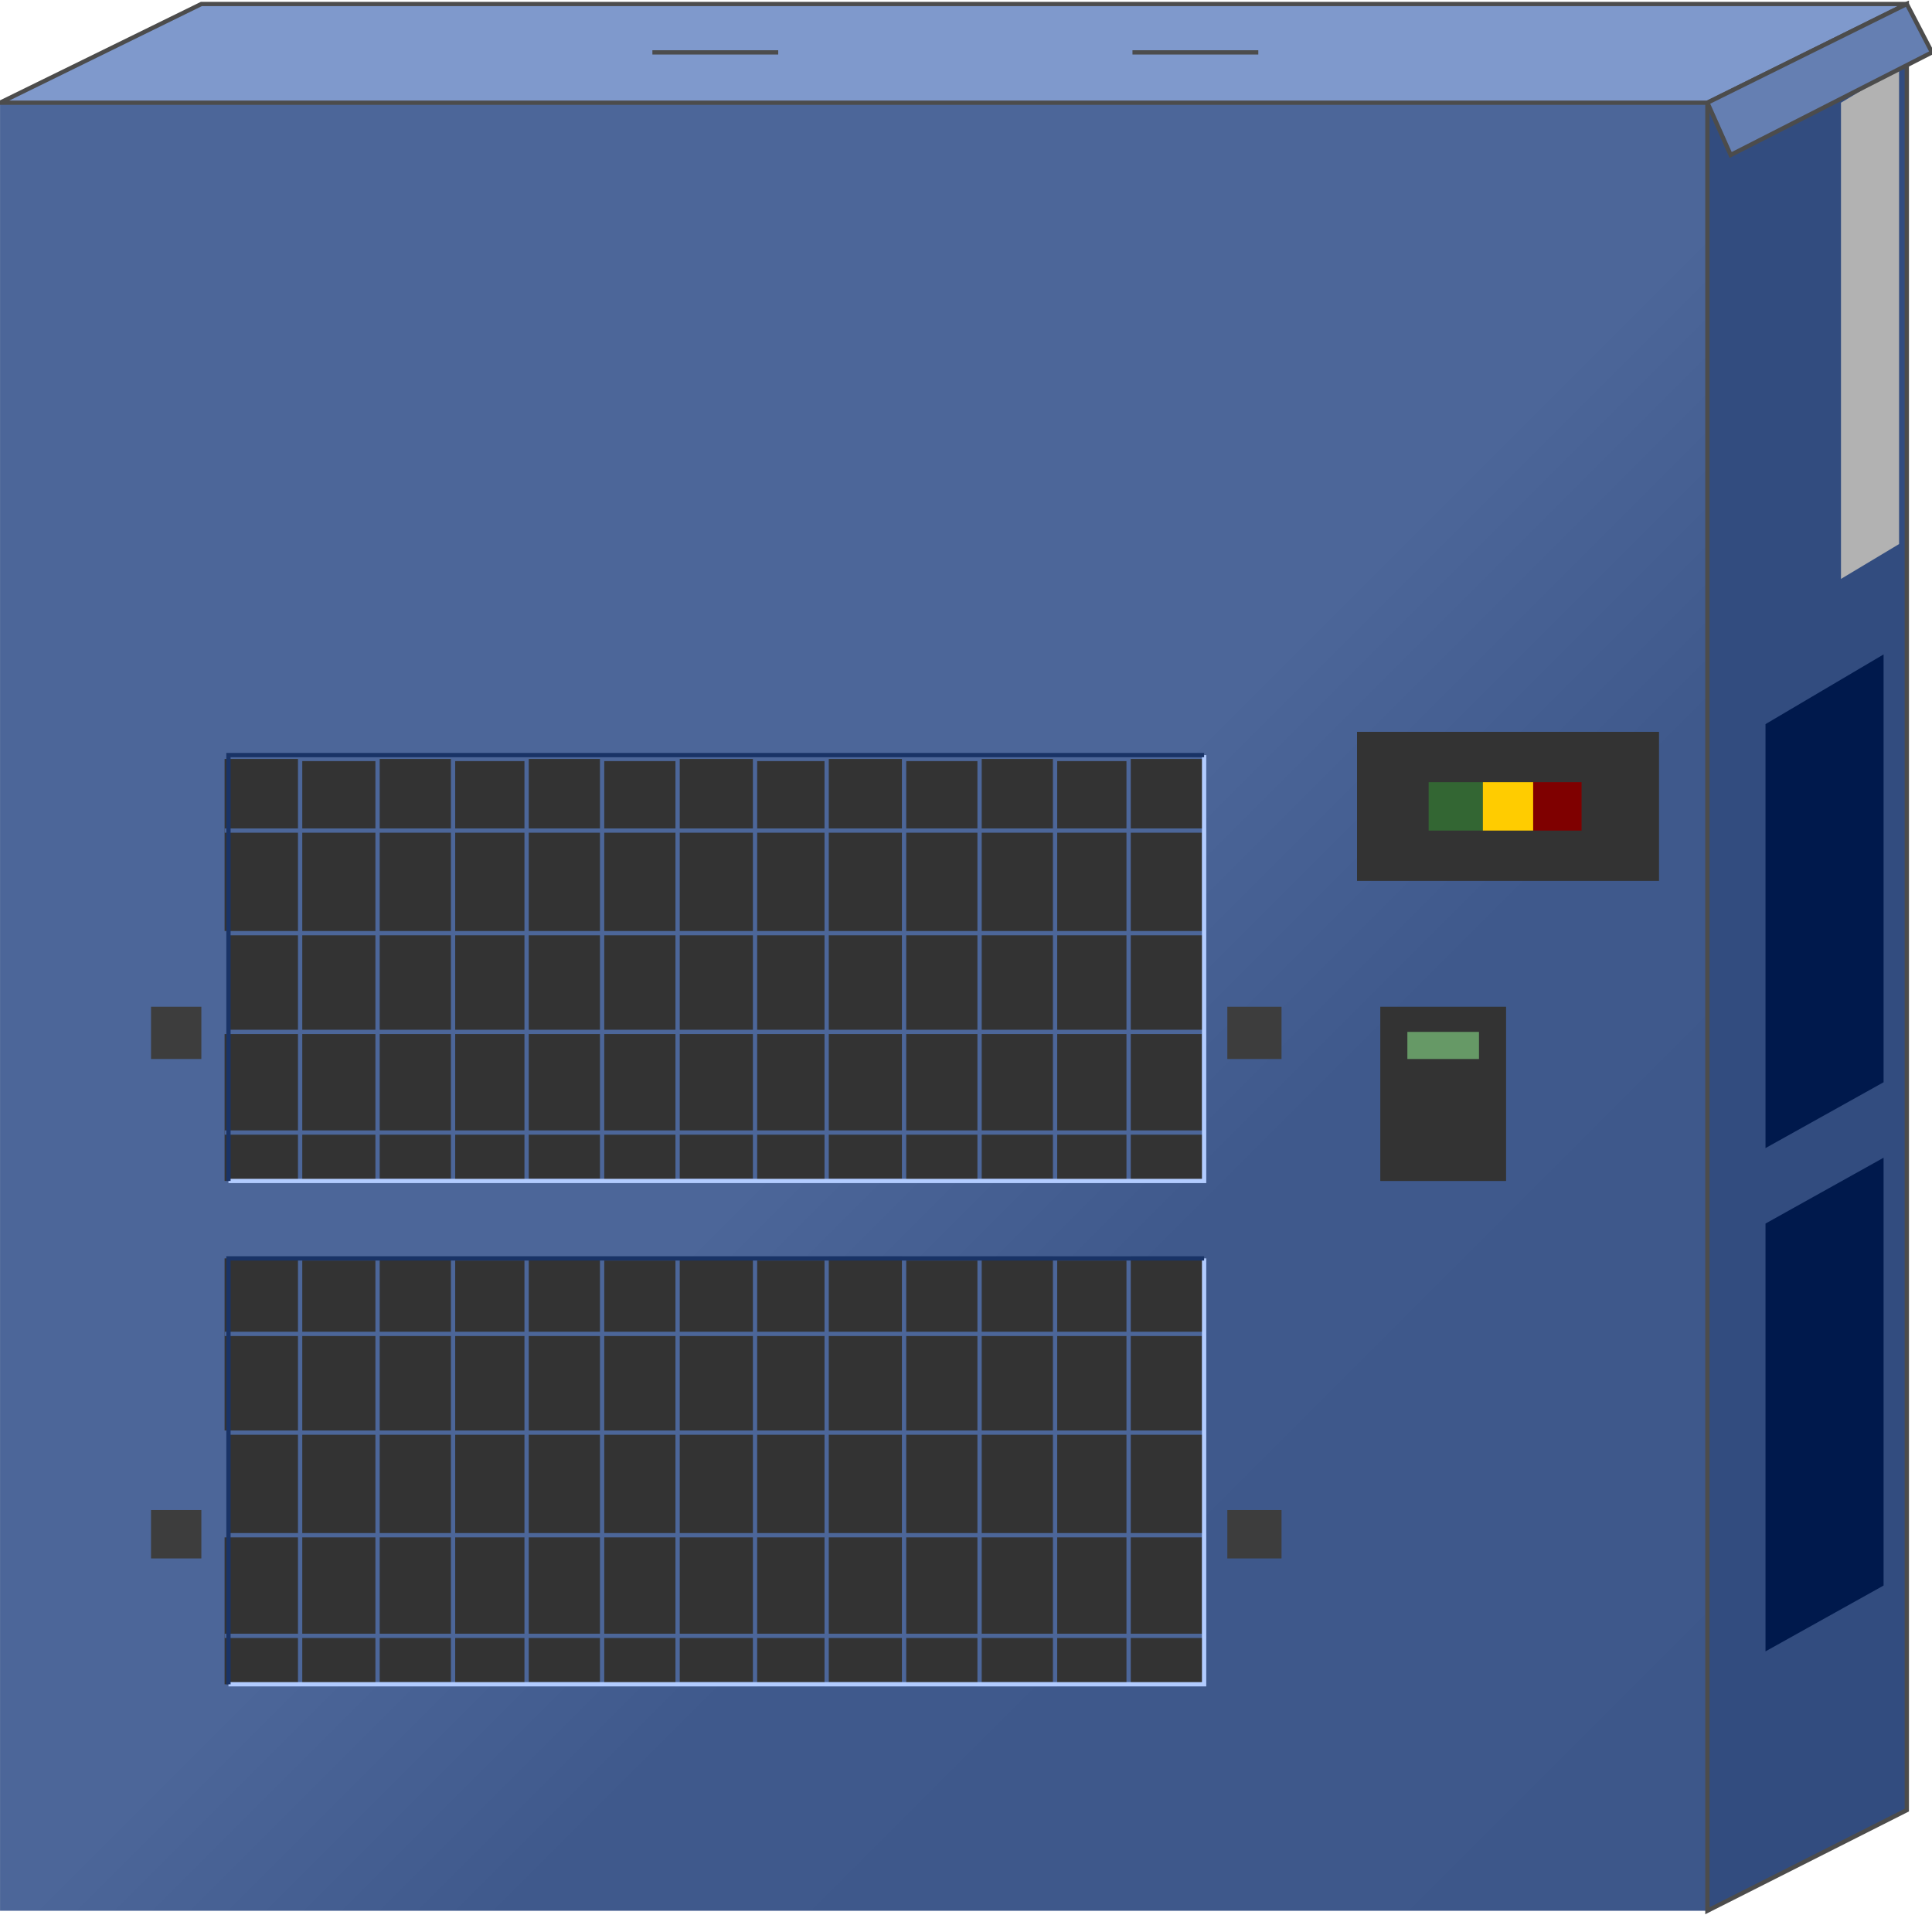 <svg version="1.1" xmlns="http://www.w3.org/2000/svg" xmlns:xlink="http://www.w3.org/1999/xlink" width="112px" height="111px" viewBox="0 0 112.5 111.031" enable-background="new 0 0 112.5 111.031" xml:space="preserve">
<g id="Group_Air_Dryer">
	<linearGradient id="SVGID_1_" gradientUnits="userSpaceOnUse" x1="100.888" y1="109.565" x2="-1.463" y2="7.215">
		<stop offset="0" style="stop-color:#3D578A" />
		<stop offset="0.34" style="stop-color:#3F598C" />
		<stop offset="0.48" style="stop-color:#4C6699" />
		<stop offset="1" style="stop-color:#4C6699" />
	</linearGradient>
	<path fill="url(#SVGID_1_)" d="M0.002,5.749h99.42v105.282H0.002V5.749z" />
</g>
<g id="Group_Air_Dryer_Side">
	<path fill="#324C7F" stroke="#4C4C4C" stroke-width="0.25" d="M111.033,0L99.422,5.749v105.282l11.611-5.861V0z" />
</g>
<g id="Group_Air_Dryer_Back">
	<path fill="#333333" d="M13.078,43.961h57.038v24.574H13.078V43.961z" />
	<path fill="#333333" d="M13.078,73.044h57.038v24.799H13.078V73.044z" />
</g>
<g id="Group_Mesh">
	<path fill="none" stroke="#4C6699" stroke-width="0.25" d="M65.719,97.843V73.044h-4.283v24.799h-4.396V73.044h-4.396v24.799   h-4.509V73.044h-4.17v24.799h-4.509V73.044h-4.396v24.799h-4.396V73.044h-4.283v24.799h-4.396V73.044h-4.509v24.799" />
	<path fill="none" stroke="#4C6699" stroke-width="0.25" d="M13.078,77.439h57.038v5.75H13.078v5.974h57.038v5.861H13.078" />
	<path fill="none" stroke="#B2CCFF" stroke-width="0.25" d="M70.115,73.044v24.799H13.303" />
	<path fill="none" stroke="#193366" stroke-width="0.25" d="M70.115,73.044H13.303v24.799" />
	<path fill="none" stroke="#4C6699" stroke-width="0.25" d="M65.719,68.535V43.961h-4.283v24.574h-4.396V43.961h-4.396v24.574   h-4.509V43.961h-4.17v24.574h-4.509V43.961h-4.396v24.574h-4.396V43.961h-4.283v24.574h-4.396V43.961h-4.509v24.574" />
	<path fill="none" stroke="#4C6699" stroke-width="0.25" d="M13.078,48.132h57.038v5.974H13.078v5.749h57.038v5.861H13.078" />
	<path fill="none" stroke="#B2CCFF" stroke-width="0.25" d="M70.115,43.736v24.799H13.303" />
	<path fill="none" stroke="#193366" stroke-width="0.25" d="M70.115,43.736H13.303v24.799" />
</g>
<g id="Group_Display_Back">
	<path fill="#333333" d="M80.373,58.391h7.326v10.145h-7.326V58.391z" />
	<path fill="#333333" d="M79.02,42.383h17.585v8.68H79.02V42.383z" />
</g>
<g id="Group_Display_Green">
	<path fill="#336633" d="M83.19,45.314h3.156v2.818H83.19V45.314z" />
	<path fill="#669966" d="M81.951,59.855h4.17v1.578h-4.17V59.855z" />
</g>
<g id="Group_Display_Yellow">
	<path fill="#FFCC00" d="M86.347,45.314h2.931v2.818h-2.931V45.314z" />
</g>
<g id="Group_Display_Red">
	<path fill="#7F0000" d="M89.277,45.314h2.818v2.818h-2.818V45.314z" />
</g>
<g id="Group_Opening">
	<path fill="#3D3D3D" d="M8.794,58.391h2.931v3.043H8.794V58.391z" />
	<path fill="#3D3D3D" d="M71.467,58.391h3.156v3.043h-3.156V58.391z" />
	<path fill="#3D3D3D" d="M8.794,87.697h2.931v2.818H8.794V87.697z" />
	<path fill="#3D3D3D" d="M71.467,87.697h3.156v2.818h-3.156V87.697z" />
</g>
<g id="Group_Side_Out">
	<path fill="#00194C" d="M109.68,37.875l-6.875,4.058v24.687l6.875-3.833V37.875z" />
	<path fill="#00194C" d="M109.68,67.182l-6.875,3.833v24.911l6.875-3.832V67.182z" />
</g>
<g id="Group_Side_Box">
	<path fill="#B2B2B2" d="M107.2,5.749l3.382-2.029v27.729l-3.382,2.029V5.749z" />
</g>
<g id="Group_Top_Face">
	<path fill="#7F99CC" stroke="#4C4C4C" stroke-width="0.25" d="M111.033,0L99.422,5.749H0.002L11.725,0H111.033z" />
	<path fill="none" stroke="#4C4C4C" stroke-width="0.25" d="M37.989,2.818h7.327" />
	<path fill="none" stroke="#4C4C4C" stroke-width="0.25" d="M65.944,2.818h7.327" />
</g>
<g id="Group_Flip">
	<path fill="#657FB2" stroke="#4C4C4C" stroke-width="0.25" d="M111.033,0L99.422,5.749l1.354,3.043l11.723-5.975L111.033,0z" />
</g>
</svg>